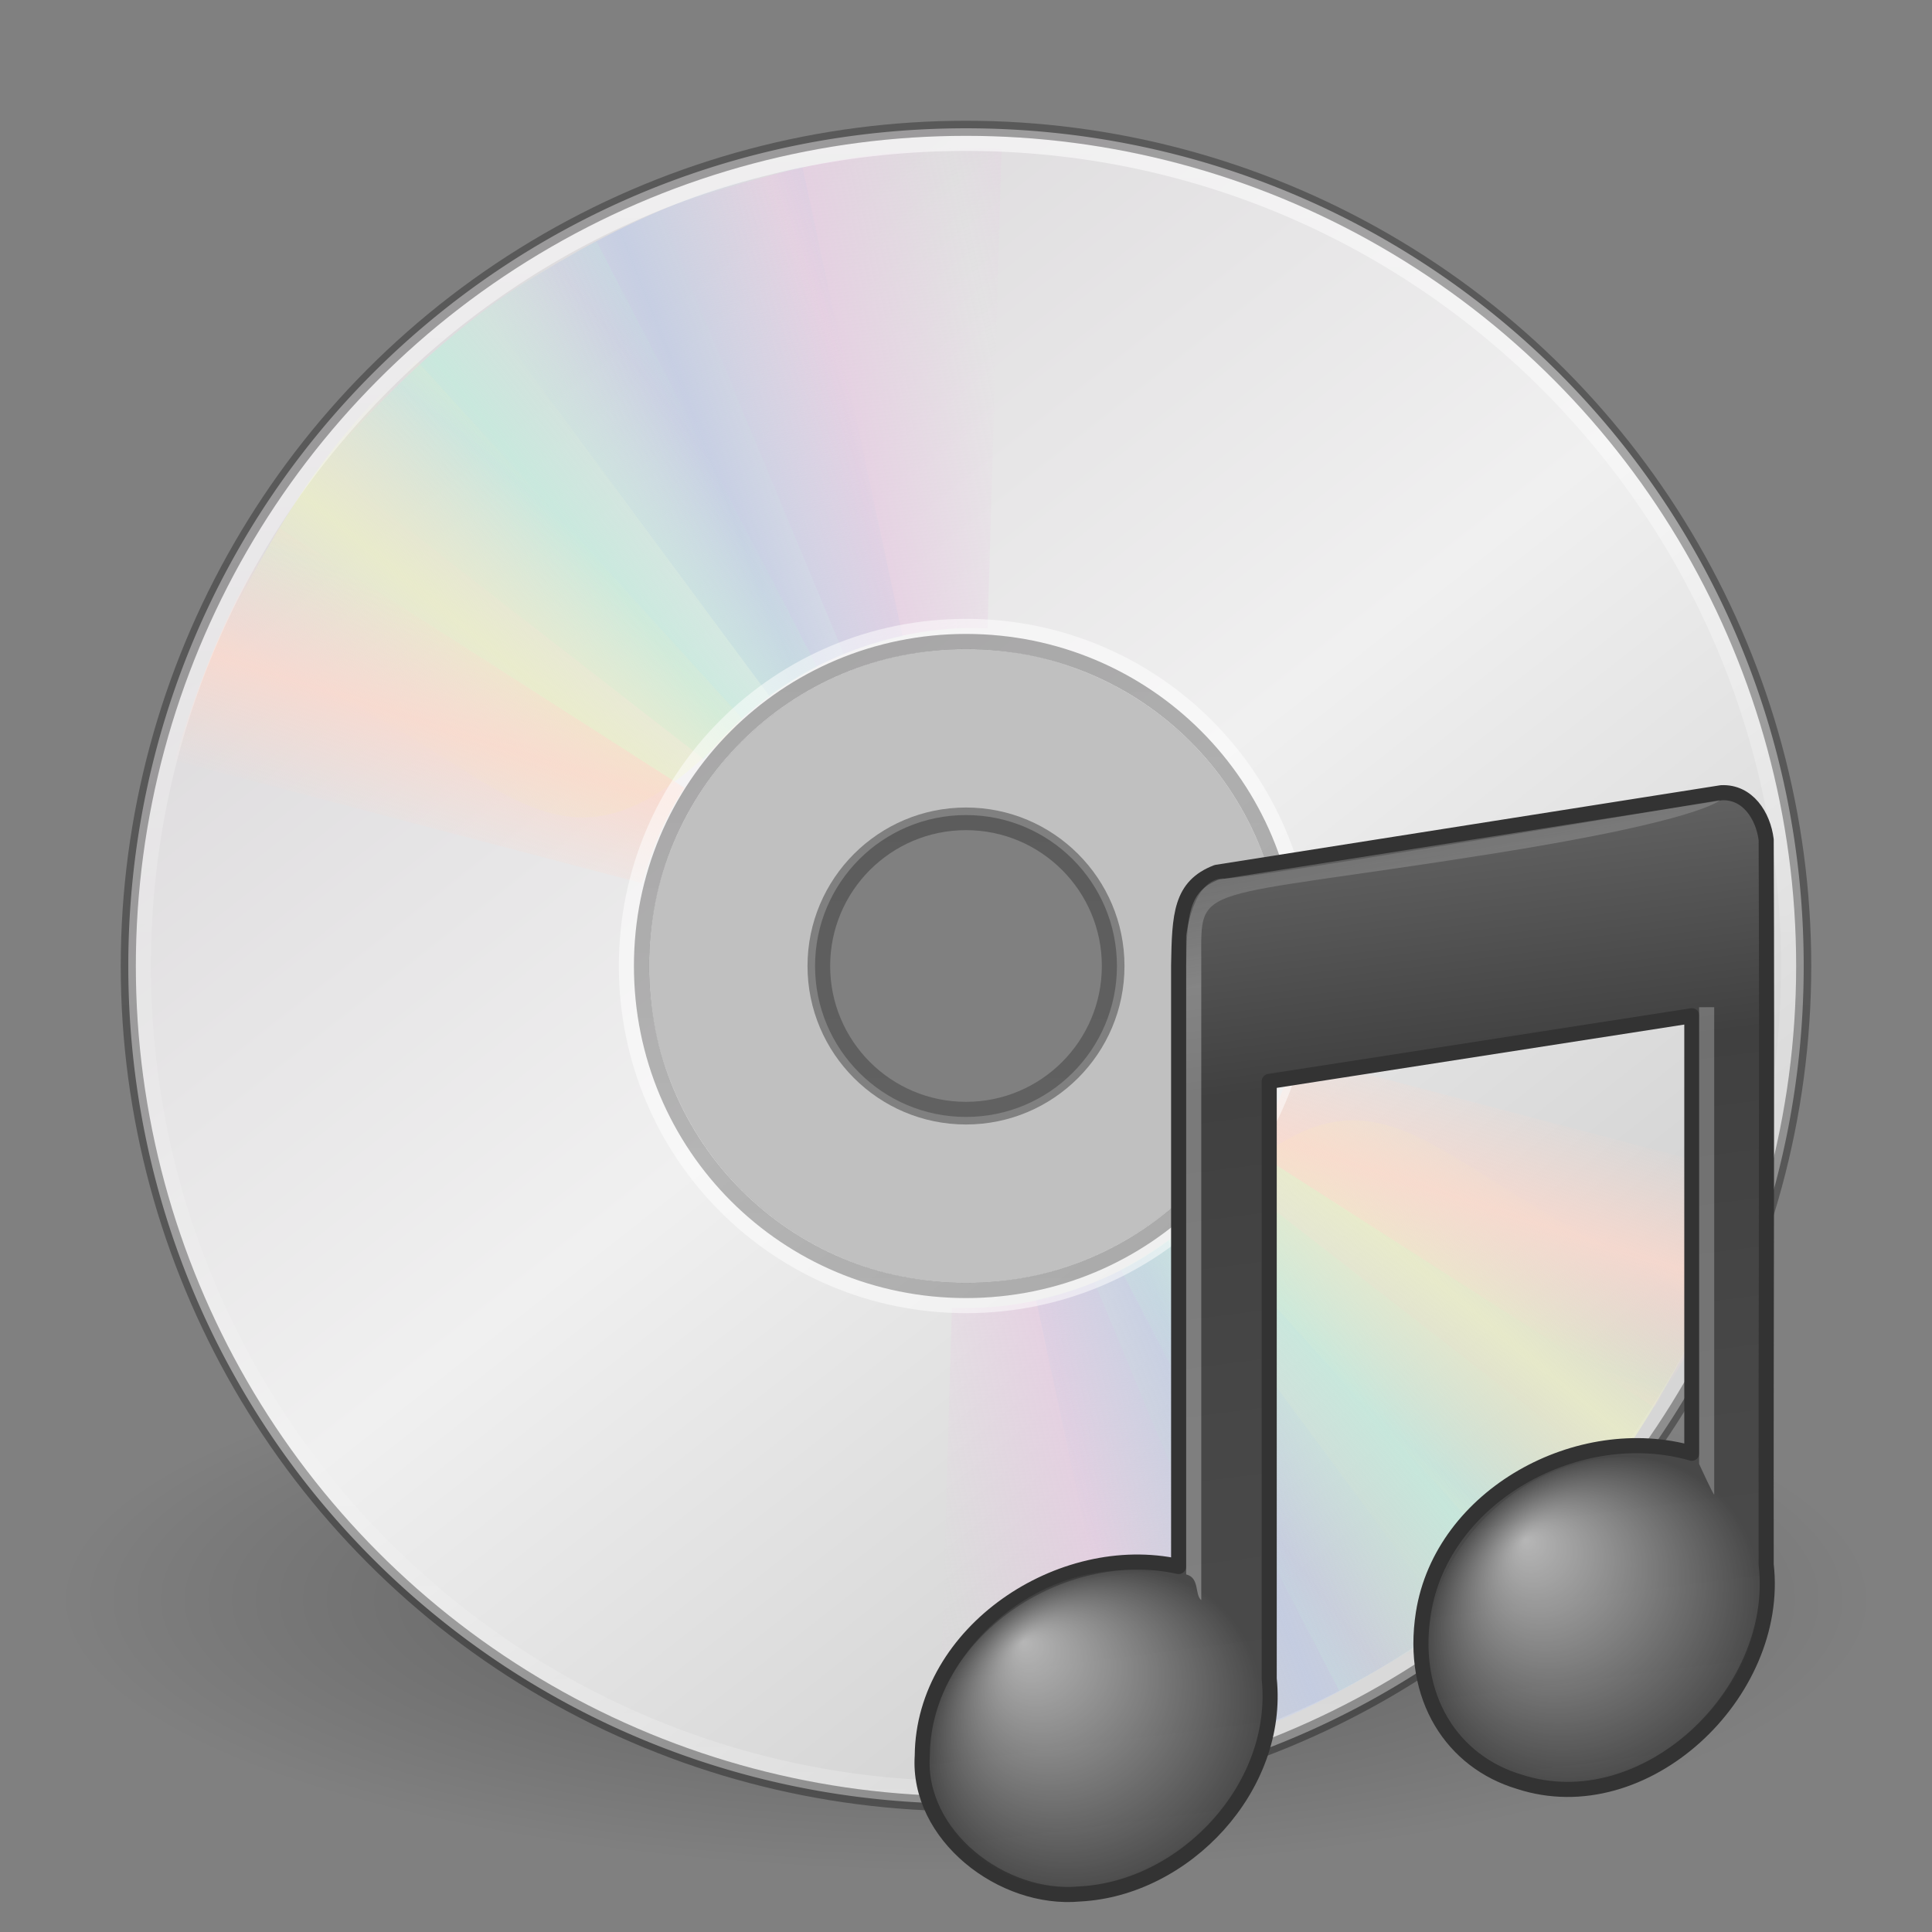 <?xml version="1.0" encoding="UTF-8" standalone="no"?>
<svg
   width="128"
   height="128"
   id="svg4201"
   version="1.1"
   sodipodi:docname="media-optical-audio.svg"
   inkscape:version="1.3.2 (091e20e, 2023-11-25)"
   xmlns:inkscape="http://www.inkscape.org/namespaces/inkscape"
   xmlns:sodipodi="http://sodipodi.sourceforge.net/DTD/sodipodi-0.dtd"
   xmlns:xlink="http://www.w3.org/1999/xlink"
   xmlns="http://www.w3.org/2000/svg"
   xmlns:svg="http://www.w3.org/2000/svg"
   xmlns:rdf="http://www.w3.org/1999/02/22-rdf-syntax-ns#"
   xmlns:cc="http://creativecommons.org/ns#"
   xmlns:dc="http://purl.org/dc/elements/1.1/">
  <rect width="100%" height="100%" fill="#808080" stroke="none"/>
  <sodipodi:namedview
     id="namedview76"
     pagecolor="#ffffff"
     bordercolor="#666666"
     borderopacity="1.0"
     inkscape:showpageshadow="2"
     inkscape:pageopacity="0.0"
     inkscape:pagecheckerboard="0"
     inkscape:deskcolor="#d1d1d1"
     showgrid="false"
     inkscape:zoom="4.1012193"
     inkscape:cx="64.005356"
     inkscape:cy="64.005356"
     inkscape:window-width="1366"
     inkscape:window-height="719"
     inkscape:window-x="0"
     inkscape:window-y="25"
     inkscape:window-maximized="1"
     inkscape:current-layer="svg4201"
     showguides="true" />
  <defs
     id="defs4203">
    <linearGradient
       inkscape:collect="always"
       id="linearGradient3560">
      <stop
         style="stop-color:#000000;stop-opacity:0.3;"
         offset="0"
         id="stop3556" />
      <stop
         style="stop-color:#000000;stop-opacity:0.33;"
         offset="1"
         id="stop3558" />
    </linearGradient>
    <linearGradient
       x1="16.129"
       y1="45.258"
       x2="16.129"
       y2="4.742"
       id="linearGradient2651"
       xlink:href="#linearGradient6036"
       gradientUnits="userSpaceOnUse"
       gradientTransform="matrix(1.086,0,0,-1.086,37.559,27.15)" />
    <linearGradient
       id="linearGradient6036">
      <stop
         id="stop6038"
         style="stop-color:#000000;stop-opacity:0.28;"
         offset="0" />
      <stop
         id="stop6040"
         style="stop-color:#000000;stop-opacity:0.24;"
         offset="1" />
    </linearGradient>
    <linearGradient
       xlink:href="#linearGradient4011"
       id="linearGradient4064"
       gradientUnits="userSpaceOnUse"
       gradientTransform="matrix(2.946,0,0,2.946,-147.323,-74.701)"
       x1="71.204"
       y1="6.238"
       x2="71.204"
       y2="44.341" />
    <linearGradient
       id="linearGradient4011">
      <stop
         id="stop4013"
         style="stop-color:#ffffff;stop-opacity:1;"
         offset="0" />
      <stop
         offset="0.508"
         style="stop-color:#ffffff;stop-opacity:0.235;"
         id="stop4015" />
      <stop
         id="stop4017"
         style="stop-color:#ffffff;stop-opacity:0.157;"
         offset="0.835" />
      <stop
         id="stop4019"
         style="stop-color:#ffffff;stop-opacity:0.392;"
         offset="1" />
    </linearGradient>
    <linearGradient
       x1="20.58"
       y1="10.775"
       x2="24.274"
       y2="9.862"
       id="linearGradient2682"
       xlink:href="#linearGradient3487"
       gradientUnits="userSpaceOnUse"
       spreadMethod="reflect" />
    <linearGradient
       id="linearGradient3487">
      <stop
         id="stop3489"
         style="stop-color:#e6cde2;stop-opacity:1"
         offset="0" />
      <stop
         id="stop3491"
         style="stop-color:#e6cde2;stop-opacity:0"
         offset="1" />
    </linearGradient>
    <linearGradient
       x1="17.495"
       y1="11.2"
       x2="21.047"
       y2="9.796"
       id="linearGradient2684"
       xlink:href="#linearGradient3495"
       gradientUnits="userSpaceOnUse"
       spreadMethod="reflect" />
    <linearGradient
       id="linearGradient3495">
      <stop
         id="stop3497"
         style="stop-color:#c1cbe4;stop-opacity:1"
         offset="0" />
      <stop
         id="stop3499"
         style="stop-color:#c1cbe4;stop-opacity:0"
         offset="1" />
    </linearGradient>
    <linearGradient
       x1="14.085"
       y1="13.046"
       x2="16.994"
       y2="10.732"
       id="linearGradient2686"
       xlink:href="#linearGradient3503"
       gradientUnits="userSpaceOnUse"
       spreadMethod="reflect" />
    <linearGradient
       id="linearGradient3503">
      <stop
         id="stop3505"
         style="stop-color:#c4ebdd;stop-opacity:1"
         offset="0" />
      <stop
         id="stop3507"
         style="stop-color:#c4ebdd;stop-opacity:0"
         offset="1" />
    </linearGradient>
    <linearGradient
       x1="12.372"
       y1="16.188"
       x2="14.609"
       y2="13.462"
       id="linearGradient2688"
       xlink:href="#linearGradient3511"
       gradientUnits="userSpaceOnUse"
       spreadMethod="reflect" />
    <linearGradient
       id="linearGradient3511">
      <stop
         id="stop3513"
         style="stop-color:#ebeec7;stop-opacity:1"
         offset="0" />
      <stop
         id="stop3515"
         style="stop-color:#ebeec7;stop-opacity:0"
         offset="1" />
    </linearGradient>
    <linearGradient
       x1="10.609"
       y1="17.886"
       x2="9.73"
       y2="20.613"
       id="linearGradient2690"
       xlink:href="#linearGradient3519"
       gradientUnits="userSpaceOnUse"
       spreadMethod="reflect" />
    <linearGradient
       id="linearGradient3519">
      <stop
         id="stop3521"
         style="stop-color:#fcd9cd;stop-opacity:1"
         offset="0" />
      <stop
         id="stop3523"
         style="stop-color:#fcd9cd;stop-opacity:0"
         offset="1" />
    </linearGradient>
    <linearGradient
       x1="20.58"
       y1="10.775"
       x2="24.274"
       y2="9.862"
       id="linearGradient2672"
       xlink:href="#linearGradient3487"
       gradientUnits="userSpaceOnUse"
       spreadMethod="reflect" />
    <linearGradient
       x1="17.495"
       y1="11.2"
       x2="21.047"
       y2="9.796"
       id="linearGradient2674"
       xlink:href="#linearGradient3495"
       gradientUnits="userSpaceOnUse"
       spreadMethod="reflect" />
    <linearGradient
       x1="14.085"
       y1="13.046"
       x2="16.994"
       y2="10.732"
       id="linearGradient2676"
       xlink:href="#linearGradient3503"
       gradientUnits="userSpaceOnUse"
       spreadMethod="reflect" />
    <linearGradient
       x1="12.372"
       y1="16.188"
       x2="14.609"
       y2="13.462"
       id="linearGradient2678"
       xlink:href="#linearGradient3511"
       gradientUnits="userSpaceOnUse"
       spreadMethod="reflect" />
    <linearGradient
       x1="10.609"
       y1="17.886"
       x2="9.73"
       y2="20.613"
       id="linearGradient2680"
       xlink:href="#linearGradient3519"
       gradientUnits="userSpaceOnUse"
       spreadMethod="reflect" />
    <linearGradient
       x1="12.274"
       y1="32.416"
       x2="35.391"
       y2="14.203"
       id="linearGradient2658"
       xlink:href="#linearGradient3263-6"
       gradientUnits="userSpaceOnUse"
       gradientTransform="matrix(0,3.171,-3.171,0,137.261,-76.115)" />
    <linearGradient
       x1="12.274"
       y1="32.416"
       x2="35.391"
       y2="14.203"
       id="linearGradient3263-6"
       gradientUnits="userSpaceOnUse">
      <stop
         id="stop3265-8"
         style="stop-color:#dedcde;stop-opacity:1;"
         offset="0" />
      <stop
         id="stop3267-9"
         style="stop-color:#f0f0f0;stop-opacity:1;"
         offset="0.5" />
      <stop
         id="stop3269-2"
         style="stop-color:#d2d2d2;stop-opacity:1"
         offset="1" />
    </linearGradient>
    <linearGradient
       id="linearGradient23419">
      <stop
         id="stop23421"
         style="stop-color:#000000;stop-opacity:1"
         offset="0" />
      <stop
         id="stop23423"
         style="stop-color:#000000;stop-opacity:0"
         offset="1" />
    </linearGradient>
    <radialGradient
       r="22.627"
       fy="41.636"
       fx="23.335"
       cy="41.636"
       cx="23.335"
       gradientTransform="matrix(2.652,0,0,0.795,2.125,8.882)"
       gradientUnits="userSpaceOnUse"
       id="radialGradient4199"
       xlink:href="#linearGradient23419" />
    <linearGradient
       inkscape:collect="always"
       xlink:href="#linearGradient3560"
       id="linearGradient3562"
       x1="74.13"
       y1="-56"
       x2="74.13"
       y2="56"
       gradientUnits="userSpaceOnUse" />
    <linearGradient
       inkscape:collect="always"
       xlink:href="#linearGradient6036"
       id="linearGradient4698"
       x1="62.497"
       y1="-10"
       x2="62.497"
       y2="10"
       gradientUnits="userSpaceOnUse" />
    <linearGradient
       xlink:href="#linearGradient4217"
       id="linearGradient4223"
       x1="85.223"
       y1="-7.295"
       x2="94.18"
       y2="62.364"
       gradientUnits="userSpaceOnUse" />
    <linearGradient
       id="linearGradient4217">
      <stop
         style="stop-color:#606060;stop-opacity:1"
         offset="0"
         id="stop4219" />
      <stop
         id="stop4227"
         offset="0.216"
         style="stop-color:#404040;stop-opacity:1" />
      <stop
         id="stop4225"
         offset="0.535"
         style="stop-color:#474747;stop-opacity:1" />
      <stop
         style="stop-color:#4d4d4d;stop-opacity:1"
         offset="1"
         id="stop4221" />
    </linearGradient>
    <linearGradient
       xlink:href="#linearGradient2372-9"
       id="linearGradient3242"
       gradientUnits="userSpaceOnUse"
       gradientTransform="matrix(0.589,0,0,0.625,98.736,-89.361)"
       x1="28.739"
       y1="144.117"
       x2="26.257"
       y2="125.391" />
    <linearGradient
       id="linearGradient2372-9">
      <stop
         offset="0"
         style="stop-color:white;stop-opacity:1"
         id="stop2374-9" />
      <stop
         offset="1"
         style="stop-color:white;stop-opacity:0.345"
         id="stop2376-4" />
    </linearGradient>
    <radialGradient
       xlink:href="#linearGradient7067-5"
       id="radialGradient3239-8"
       gradientUnits="userSpaceOnUse"
       gradientTransform="matrix(1.917,-0.324,0.042,1.87,70.582,-27.988)"
       cx="17.059"
       cy="41.059"
       fx="14.758"
       fy="37.841"
       r="5.738" />
    <linearGradient
       id="linearGradient7067-5">
      <stop
         offset="0"
         style="stop-color:white;stop-opacity:1"
         id="stop7069-9" />
      <stop
         offset="1"
         style="stop-color:white;stop-opacity:0"
         id="stop7071-3" />
    </linearGradient>
    <linearGradient
       xlink:href="#linearGradient2372-9"
       id="linearGradient3236"
       gradientUnits="userSpaceOnUse"
       gradientTransform="matrix(0.623,0,0,0.623,63.103,-84.798)"
       x1="28.503"
       y1="137.539"
       x2="26.257"
       y2="125.391" />
    <radialGradient
       xlink:href="#linearGradient7067-5"
       id="radialGradient3233-4"
       gradientUnits="userSpaceOnUse"
       gradientTransform="matrix(1.917,-0.343,0.067,1.826,36.537,-18.596)"
       cx="17.059"
       cy="41.059"
       fx="14.688"
       fy="37.456"
       r="5.738" />
  </defs>
  <g
     id="layer1"
     transform="translate(0,64)">
    <path
       d="M 124,42 C 124.003,51.941 97.139,60 64,60 30.861,60 3.997,51.941 4,42 3.997,32.059 30.861,24 64,24 c 33.139,0 60.003,8.059 60,18 z"
       id="path23417"
       style="opacity:0.3;fill:url(#radialGradient4199);fill-opacity:1;fill-rule:evenodd;stroke:none;stroke-width:2;marker:none;visibility:visible;display:inline;overflow:visible" />
    <path
       id="path2781"
       style="fill:url(#linearGradient2658);fill-opacity:1;fill-rule:nonzero;stroke:none;stroke-width:1;stroke-miterlimit:4;stroke-opacity:1"
       d="M 64 -55.5 C 33.237 -55.5 8.5 -30.763 8.5 0 C 8.5 30.763 33.237 55.5 64 55.5 C 94.763 55.5 119.5 30.763 119.5 0 C 119.5 -30.763 94.763 -55.5 64 -55.5 z M 64 -21 A 21 21 0 0 1 85 0 A 21 21 0 0 1 64 21 A 21 21 0 0 1 43 0 A 21 21 0 0 1 64 -21 z " />
    <g
       transform="matrix(2.732,0,0,2.732,-1.09,-65.074)"
       id="g3527">
      <path
         d="M 15.857,5.731 20.625,16.344 C 21.66,15.885 22.795,15.625 24,15.625 c 0.032,0 0.062,-3.6e-4 0.094,0 L 24.108,4.005 c -2.942,-0.071 -5.543,0.657 -8.251,1.726 z"
         transform="matrix(1,0.028,-0.028,1,0.692,-0.671)"
         id="path3296"
         style="opacity:0.8;fill:url(#linearGradient2672);fill-opacity:1;fill-rule:nonzero;stroke:none" />
      <path
         d="m 12.121,7.906 6.931,9.36 c 0.913,-0.67 1.966,-1.167 3.143,-1.425 0.031,-0.007 0.06,-0.014 0.092,-0.02 L 19.857,4.426 c -2.889,0.561 -5.32,1.856 -7.736,3.48 z"
         id="path3308"
         style="opacity:0.8;fill:url(#linearGradient2674);fill-opacity:1;fill-rule:nonzero;stroke:none" />
      <path
         d="m 8.252,11.647 9.214,7.156 c 0.709,-0.883 1.597,-1.636 2.667,-2.19 0.028,-0.015 0.055,-0.029 0.083,-0.043 L 14.866,6.251 C 12.221,7.541 10.166,9.452 8.252,11.647 z"
         id="path3310"
         style="opacity:0.8;fill:url(#linearGradient2676);fill-opacity:1;fill-rule:nonzero;stroke:none" />
      <path
         d="m 5.633,16.074 c 7.175,2.242 7.85,7.031 12.777,1.754 L 10.5,9.132 C 8.279,11.063 6.913,13.459 5.633,16.074 z"
         id="path3312"
         style="opacity:0.8;fill:url(#linearGradient2678);fill-opacity:1;fill-rule:nonzero;stroke:none" />
      <path
         d="M 7.155,13.193 C 5.972,14.945 5.248,16.83 4.63,18.837 L 15.969,21.812 C 16.184,21.049 16.487,20.298 16.938,19.594 16.955,19.567 16.982,19.527 17,19.5 L 7.155,13.193 z"
         id="path3314"
         style="opacity:0.8;fill:url(#linearGradient2680);fill-opacity:1;fill-rule:nonzero;stroke:none" />
    </g>
    <g
       transform="matrix(-2.707,0,0,-2.707,128.976,64.951)"
       id="g3297">
      <path
         d="M 15.857,5.731 20.625,16.344 C 21.66,15.885 22.795,15.625 24,15.625 c 0.032,0 0.062,-3.6e-4 0.094,0 L 24.108,4.005 c -2.942,-0.071 -5.543,0.657 -8.251,1.726 z"
         transform="matrix(1,0.028,-0.028,1,0.692,-0.671)"
         id="path3299"
         style="opacity:0.8;fill:url(#linearGradient2682);fill-opacity:1;fill-rule:nonzero;stroke:none" />
      <path
         d="m 12.121,7.906 6.931,9.36 c 0.913,-0.67 1.966,-1.167 3.143,-1.425 0.031,-0.007 0.06,-0.014 0.092,-0.02 L 19.857,4.426 c -2.889,0.561 -5.32,1.856 -7.736,3.48 z"
         id="path3301"
         style="opacity:0.8;fill:url(#linearGradient2684);fill-opacity:1;fill-rule:nonzero;stroke:none" />
      <path
         d="m 8.252,11.647 9.214,7.156 c 0.709,-0.883 1.597,-1.636 2.667,-2.19 0.028,-0.015 0.055,-0.029 0.083,-0.043 L 14.866,6.251 C 12.221,7.541 10.166,9.452 8.252,11.647 z"
         id="path3303"
         style="opacity:0.8;fill:url(#linearGradient2686);fill-opacity:1;fill-rule:nonzero;stroke:none" />
      <path
         d="m 5.633,16.074 c 7.175,2.242 7.85,7.031 12.777,1.754 L 10.5,9.132 C 8.279,11.063 6.913,13.459 5.633,16.074 z"
         id="path3305"
         style="opacity:0.8;fill:url(#linearGradient2688);fill-opacity:1;fill-rule:nonzero;stroke:none" />
      <path
         d="M 7.155,13.193 C 5.972,14.945 5.248,16.83 4.63,18.837 L 15.969,21.812 C 16.184,21.049 16.487,20.298 16.938,19.594 16.955,19.567 16.982,19.527 17,19.5 L 7.155,13.193 z"
         id="path3307"
         style="opacity:0.8;fill:url(#linearGradient2690);fill-opacity:1;fill-rule:nonzero;stroke:none" />
    </g>
    <path
       style="opacity:0.55;color:#000000;fill:none;stroke:url(#linearGradient4064);stroke-width:1;stroke-linecap:round;stroke-linejoin:round;stroke-miterlimit:4;stroke-opacity:1;stroke-dasharray:none;stroke-dashoffset:0;marker:none;visibility:visible;display:inline;overflow:visible;enable-background:accumulate"
       id="path8655"
       d="m 118.5,-0.002 c 0,30.1 -24.402,54.502 -54.499,54.502 -30.1,0 -54.501,-24.402 -54.501,-54.502 0,-30.099 24.401,-54.498 54.501,-54.498 30.097,0 54.499,24.399 54.499,54.498 l 0,0 z" />
    <circle
       style="fill:none;fill-rule:evenodd;stroke:url(#linearGradient4698);stroke-width:1;stroke-linecap:round;stroke-opacity:1;stop-color:#000000"
       id="path3498"
       cx="64"
       cy="9.9999997e-06"
       r="9.5" />
    <circle
       style="opacity:1;fill:none;fill-opacity:1;fill-rule:evenodd;stroke:url(#linearGradient3562);stroke-width:1;stroke-linecap:round;stroke-opacity:1;stop-color:#000000"
       id="path3554"
       cx="64"
       cy="0"
       r="55.5" />
    <path
       d="m 64,-21 c -11.592,0 -21,9.408 -21,21 0,11.592 9.408,21 21,21 11.592,0 21,-9.408 21,-21 0,-11.592 -9.408,-21 -21,-21 z m 0,10.5 C 69.796,-10.5 74.5,-5.796 74.5,0 74.5,5.796 69.796,10.5 64,10.5 58.204,10.5 53.5,5.796 53.5,0 c 0,-5.796 4.704,-10.5 10.5,-10.5 z"
       id="path2474"
       style="display:inline;overflow:visible;visibility:visible;opacity:1;fill:#ffffff;fill-opacity:0.5;fill-rule:nonzero;stroke:none;stroke-width:1;marker:none;enable-background:accumulate" />
    <path
       d="M 64,22.5 C 51.529,22.5 41.5,12.471 41.5,2e-7 41.5,-12.471 51.529,-22.5 64,-22.5 76.471,-22.5 86.5,-12.471 86.5,2e-7 86.5,12.471 76.471,22.5 64,22.5 Z"
       id="path7063"
       style="opacity:1;fill:none;stroke:#ffffff;stroke-width:1;stroke-miterlimit:4;stroke-opacity:0.5" />
    <path
       d="M 64,21.5 C 52.083,21.5 42.5,11.917 42.5,1.5e-7 42.5,-11.917 52.083,-21.5 64,-21.5 c 11.917,0 21.5,9.583 21.5,21.5 C 85.5,11.917 75.917,21.5 64,21.5 Z"
       id="path3281"
       style="opacity:1;fill:none;stroke:url(#linearGradient2651);stroke-width:1;stroke-miterlimit:4;stroke-opacity:1" />
  </g>
  <g
     id="layer1-2"
     transform="translate(0.587,64.016)"
     inkscape:label="layer1-2">
    <path
       d="m 113.465,-11.497 -33.444,5.273 c -2.385,0.916 -2.463,2.809 -2.52,6.145 v 39.849 c -7.779,-1.727 -16.919,4.319 -16.985,12.532 -0.35,5.274 5.299,9.645 10.438,9.162 6.966,-0.356 13.293,-7.078 12.547,-14.256 V 7.63 L 111.501,3.28 c 0,0 0,19.933 0,28.985 -7.454,-2.139 -16.552,2.765 -17.788,10.605 -0.874,5.596 1.929,9.837 6.356,11.158 8.286,2.706 17.335,-5.848 16.358,-14.383 -0.023,-16.008 0.07,-32.017 0,-48.025 -0.195,-1.591 -1.223,-3.196 -2.962,-3.116 z"
       id="path3406-4"
       style="fill:url(#linearGradient4223);fill-opacity:1;stroke:#333333;stroke-width:1;stroke-linecap:round;stroke-linejoin:round;stroke-miterlimit:4;stroke-dasharray:none;stroke-opacity:1" />
    <path
       d="m 111.983,2.715 h 1 v 32.276 c 0,0.167 -1,-2.017 -1,-2.017 z"
       id="path3996"
       style="opacity:0.25;fill:url(#linearGradient3242);fill-opacity:1;fill-rule:evenodd;stroke:none" />
    <path
       d="M 116,41.296 C 116,47.133 111.075,52.74 105,53.819 98.925,54.898 94,51.041 94,45.204 94,39.367 98.925,33.76 105,32.681 111.075,31.602 116,35.459 116,41.296 Z"
       id="path2716"
       style="opacity:0.6;fill:url(#radialGradient3239-8);fill-opacity:1;stroke:none" />
    <path
       d="M 78,40.293 V -2.01 c 0,0 0.417,-3.799 2.458,-3.808 0.177,0.306 32.914,-5.19 32.914,-5.19 0,0 -1.227,1.356 -15.058,3.548 C 78.333,-4.292 79,-5.624 79,-0.407 V 42 c -0.453,-0.386 -0.09,-1.476 -1,-1.707 z"
       id="path2720"
       style="opacity:0.3;fill:url(#linearGradient3236);fill-opacity:1;fill-rule:evenodd;stroke:none" />
    <path
       d="M 83,48.592 C 83,54.293 78.075,59.769 72,60.823 65.925,61.877 61,58.11 61,52.408 61,46.707 65.925,41.231 72,40.177 78.075,39.123 83,42.89 83,48.592 Z"
       id="path2712"
       style="opacity:0.6;fill:url(#radialGradient3233-4);fill-opacity:1;stroke:none" />
  </g>
</svg>
